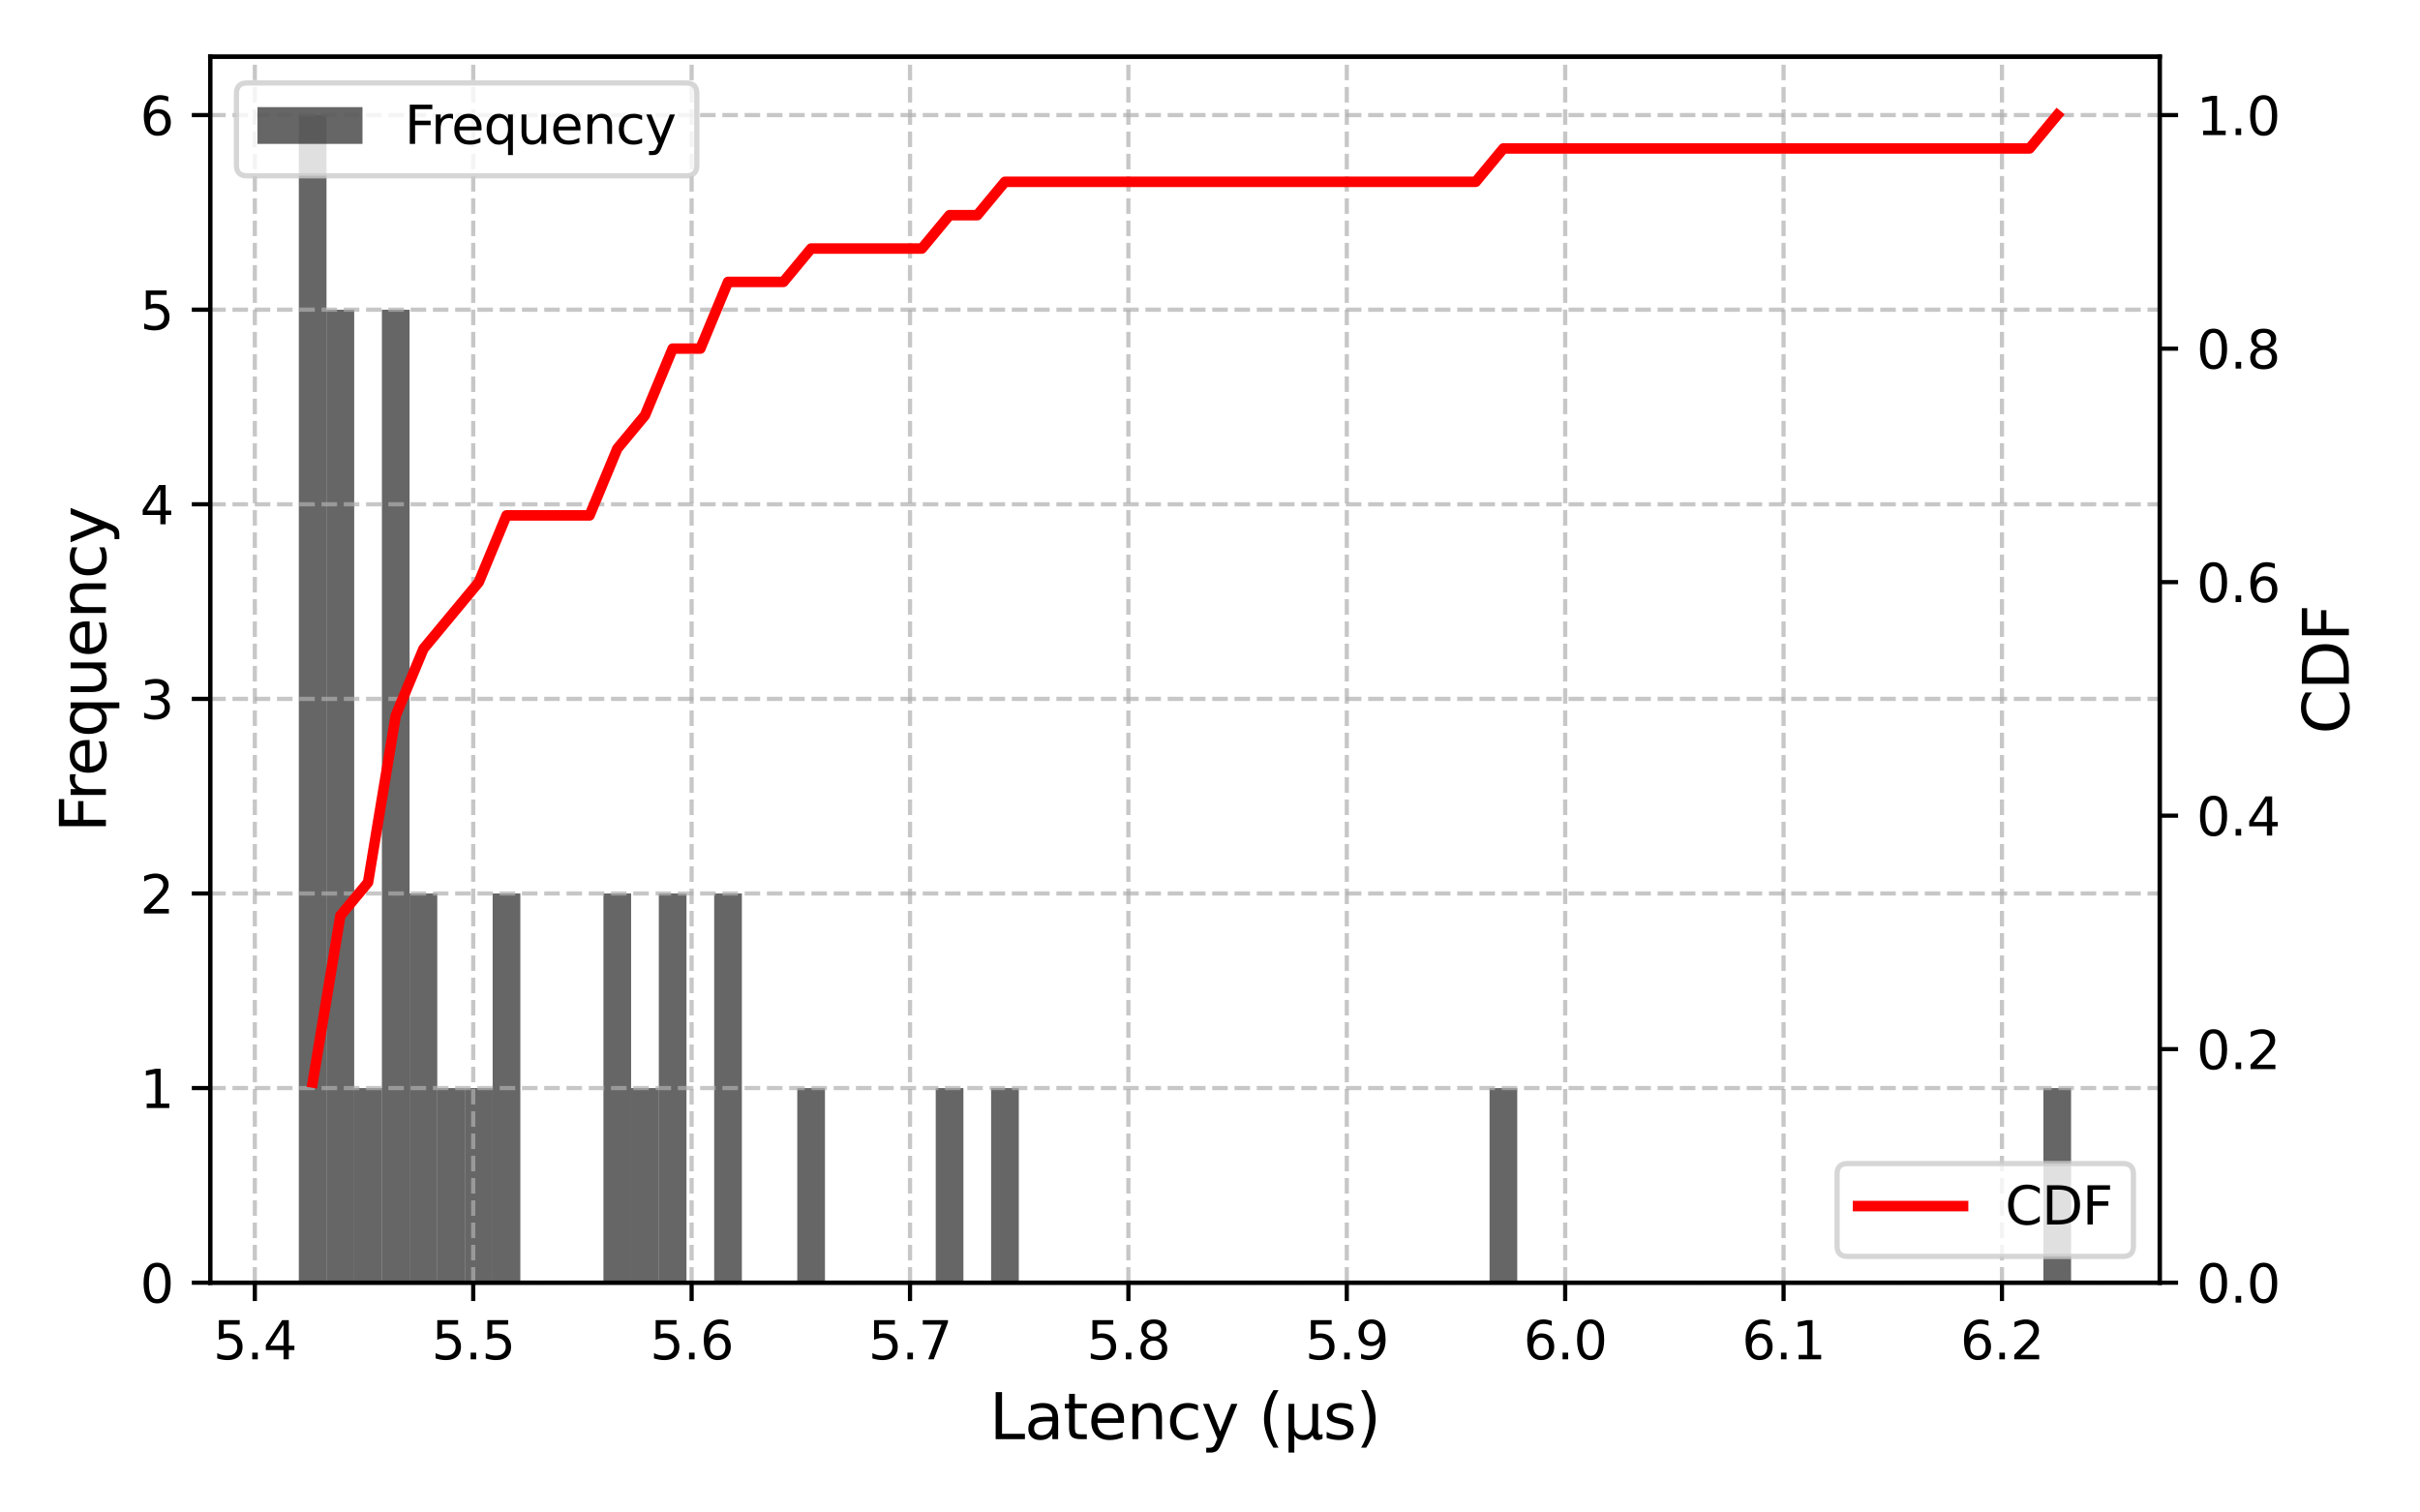 <?xml version="1.0" encoding="utf-8" standalone="no"?>
<!DOCTYPE svg PUBLIC "-//W3C//DTD SVG 1.1//EN"
  "http://www.w3.org/Graphics/SVG/1.1/DTD/svg11.dtd">
<svg xmlns:xlink="http://www.w3.org/1999/xlink" width="460.8pt" height="288pt" viewBox="0 0 460.8 288" xmlns="http://www.w3.org/2000/svg" version="1.1">
 <defs>
  <style type="text/css">*{stroke-linejoin: round; stroke-linecap: butt}</style>
 </defs>
 <g id="figure_1">
  <g id="patch_1">
   <path d="M 0 288 
L 460.8 288 
L 460.8 0 
L 0 0 
z
" style="fill: #ffffff"/>
  </g>
  <g id="axes_1">
   <g id="patch_2">
    <path d="M 40.025 244.24 
L 411.235 244.24 
L 411.235 10.8 
L 40.025 10.8 
z
" style="fill: #ffffff"/>
   </g>
   <g id="patch_3">
    <path d="M 56.898 244.24 
L 62.171 244.24 
L 62.171 21.916 
L 56.898 21.916 
z
" clip-path="url(#pfd31bd44fd)" style="opacity: 0.6"/>
   </g>
   <g id="patch_4">
    <path d="M 62.171 244.24 
L 67.444 244.24 
L 67.444 58.97 
L 62.171 58.97 
z
" clip-path="url(#pfd31bd44fd)" style="opacity: 0.6"/>
   </g>
   <g id="patch_5">
    <path d="M 67.444 244.24 
L 72.717 244.24 
L 72.717 207.186 
L 67.444 207.186 
z
" clip-path="url(#pfd31bd44fd)" style="opacity: 0.6"/>
   </g>
   <g id="patch_6">
    <path d="M 72.717 244.24 
L 77.99 244.24 
L 77.99 58.97 
L 72.717 58.97 
z
" clip-path="url(#pfd31bd44fd)" style="opacity: 0.6"/>
   </g>
   <g id="patch_7">
    <path d="M 77.99 244.24 
L 83.263 244.24 
L 83.263 170.132 
L 77.99 170.132 
z
" clip-path="url(#pfd31bd44fd)" style="opacity: 0.6"/>
   </g>
   <g id="patch_8">
    <path d="M 83.263 244.24 
L 88.535 244.24 
L 88.535 207.186 
L 83.263 207.186 
z
" clip-path="url(#pfd31bd44fd)" style="opacity: 0.6"/>
   </g>
   <g id="patch_9">
    <path d="M 88.535 244.24 
L 93.808 244.24 
L 93.808 207.186 
L 88.535 207.186 
z
" clip-path="url(#pfd31bd44fd)" style="opacity: 0.6"/>
   </g>
   <g id="patch_10">
    <path d="M 93.808 244.24 
L 99.081 244.24 
L 99.081 170.132 
L 93.808 170.132 
z
" clip-path="url(#pfd31bd44fd)" style="opacity: 0.6"/>
   </g>
   <g id="patch_11">
    <path d="M 99.081 244.24 
L 104.354 244.24 
L 104.354 244.24 
L 99.081 244.24 
z
" clip-path="url(#pfd31bd44fd)" style="opacity: 0.6"/>
   </g>
   <g id="patch_12">
    <path d="M 104.354 244.24 
L 109.627 244.24 
L 109.627 244.24 
L 104.354 244.24 
z
" clip-path="url(#pfd31bd44fd)" style="opacity: 0.6"/>
   </g>
   <g id="patch_13">
    <path d="M 109.627 244.24 
L 114.9 244.24 
L 114.9 244.24 
L 109.627 244.24 
z
" clip-path="url(#pfd31bd44fd)" style="opacity: 0.6"/>
   </g>
   <g id="patch_14">
    <path d="M 114.9 244.24 
L 120.173 244.24 
L 120.173 170.132 
L 114.9 170.132 
z
" clip-path="url(#pfd31bd44fd)" style="opacity: 0.6"/>
   </g>
   <g id="patch_15">
    <path d="M 120.173 244.24 
L 125.445 244.24 
L 125.445 207.186 
L 120.173 207.186 
z
" clip-path="url(#pfd31bd44fd)" style="opacity: 0.6"/>
   </g>
   <g id="patch_16">
    <path d="M 125.445 244.24 
L 130.718 244.24 
L 130.718 170.132 
L 125.445 170.132 
z
" clip-path="url(#pfd31bd44fd)" style="opacity: 0.6"/>
   </g>
   <g id="patch_17">
    <path d="M 130.718 244.24 
L 135.991 244.24 
L 135.991 244.24 
L 130.718 244.24 
z
" clip-path="url(#pfd31bd44fd)" style="opacity: 0.6"/>
   </g>
   <g id="patch_18">
    <path d="M 135.991 244.24 
L 141.264 244.24 
L 141.264 170.132 
L 135.991 170.132 
z
" clip-path="url(#pfd31bd44fd)" style="opacity: 0.6"/>
   </g>
   <g id="patch_19">
    <path d="M 141.264 244.24 
L 146.537 244.24 
L 146.537 244.24 
L 141.264 244.24 
z
" clip-path="url(#pfd31bd44fd)" style="opacity: 0.6"/>
   </g>
   <g id="patch_20">
    <path d="M 146.537 244.24 
L 151.81 244.24 
L 151.81 244.24 
L 146.537 244.24 
z
" clip-path="url(#pfd31bd44fd)" style="opacity: 0.6"/>
   </g>
   <g id="patch_21">
    <path d="M 151.81 244.24 
L 157.083 244.24 
L 157.083 207.186 
L 151.81 207.186 
z
" clip-path="url(#pfd31bd44fd)" style="opacity: 0.6"/>
   </g>
   <g id="patch_22">
    <path d="M 157.083 244.24 
L 162.356 244.24 
L 162.356 244.24 
L 157.083 244.24 
z
" clip-path="url(#pfd31bd44fd)" style="opacity: 0.6"/>
   </g>
   <g id="patch_23">
    <path d="M 162.356 244.24 
L 167.628 244.24 
L 167.628 244.24 
L 162.356 244.24 
z
" clip-path="url(#pfd31bd44fd)" style="opacity: 0.6"/>
   </g>
   <g id="patch_24">
    <path d="M 167.628 244.24 
L 172.901 244.24 
L 172.901 244.24 
L 167.628 244.24 
z
" clip-path="url(#pfd31bd44fd)" style="opacity: 0.6"/>
   </g>
   <g id="patch_25">
    <path d="M 172.901 244.24 
L 178.174 244.24 
L 178.174 244.24 
L 172.901 244.24 
z
" clip-path="url(#pfd31bd44fd)" style="opacity: 0.6"/>
   </g>
   <g id="patch_26">
    <path d="M 178.174 244.24 
L 183.447 244.24 
L 183.447 207.186 
L 178.174 207.186 
z
" clip-path="url(#pfd31bd44fd)" style="opacity: 0.6"/>
   </g>
   <g id="patch_27">
    <path d="M 183.447 244.24 
L 188.72 244.24 
L 188.72 244.24 
L 183.447 244.24 
z
" clip-path="url(#pfd31bd44fd)" style="opacity: 0.6"/>
   </g>
   <g id="patch_28">
    <path d="M 188.72 244.24 
L 193.993 244.24 
L 193.993 207.186 
L 188.72 207.186 
z
" clip-path="url(#pfd31bd44fd)" style="opacity: 0.6"/>
   </g>
   <g id="patch_29">
    <path d="M 193.993 244.24 
L 199.266 244.24 
L 199.266 244.24 
L 193.993 244.24 
z
" clip-path="url(#pfd31bd44fd)" style="opacity: 0.6"/>
   </g>
   <g id="patch_30">
    <path d="M 199.266 244.24 
L 204.539 244.24 
L 204.539 244.24 
L 199.266 244.24 
z
" clip-path="url(#pfd31bd44fd)" style="opacity: 0.6"/>
   </g>
   <g id="patch_31">
    <path d="M 204.539 244.24 
L 209.811 244.24 
L 209.811 244.24 
L 204.539 244.24 
z
" clip-path="url(#pfd31bd44fd)" style="opacity: 0.6"/>
   </g>
   <g id="patch_32">
    <path d="M 209.811 244.24 
L 215.084 244.24 
L 215.084 244.24 
L 209.811 244.24 
z
" clip-path="url(#pfd31bd44fd)" style="opacity: 0.6"/>
   </g>
   <g id="patch_33">
    <path d="M 215.084 244.24 
L 220.357 244.24 
L 220.357 244.24 
L 215.084 244.24 
z
" clip-path="url(#pfd31bd44fd)" style="opacity: 0.6"/>
   </g>
   <g id="patch_34">
    <path d="M 220.357 244.24 
L 225.63 244.24 
L 225.63 244.24 
L 220.357 244.24 
z
" clip-path="url(#pfd31bd44fd)" style="opacity: 0.6"/>
   </g>
   <g id="patch_35">
    <path d="M 225.63 244.24 
L 230.903 244.24 
L 230.903 244.24 
L 225.63 244.24 
z
" clip-path="url(#pfd31bd44fd)" style="opacity: 0.6"/>
   </g>
   <g id="patch_36">
    <path d="M 230.903 244.24 
L 236.176 244.24 
L 236.176 244.24 
L 230.903 244.24 
z
" clip-path="url(#pfd31bd44fd)" style="opacity: 0.6"/>
   </g>
   <g id="patch_37">
    <path d="M 236.176 244.24 
L 241.449 244.24 
L 241.449 244.24 
L 236.176 244.24 
z
" clip-path="url(#pfd31bd44fd)" style="opacity: 0.6"/>
   </g>
   <g id="patch_38">
    <path d="M 241.449 244.24 
L 246.721 244.24 
L 246.721 244.24 
L 241.449 244.24 
z
" clip-path="url(#pfd31bd44fd)" style="opacity: 0.6"/>
   </g>
   <g id="patch_39">
    <path d="M 246.721 244.24 
L 251.994 244.24 
L 251.994 244.24 
L 246.721 244.24 
z
" clip-path="url(#pfd31bd44fd)" style="opacity: 0.6"/>
   </g>
   <g id="patch_40">
    <path d="M 251.994 244.24 
L 257.267 244.24 
L 257.267 244.24 
L 251.994 244.24 
z
" clip-path="url(#pfd31bd44fd)" style="opacity: 0.6"/>
   </g>
   <g id="patch_41">
    <path d="M 257.267 244.24 
L 262.54 244.24 
L 262.54 244.24 
L 257.267 244.24 
z
" clip-path="url(#pfd31bd44fd)" style="opacity: 0.6"/>
   </g>
   <g id="patch_42">
    <path d="M 262.54 244.24 
L 267.813 244.24 
L 267.813 244.24 
L 262.54 244.24 
z
" clip-path="url(#pfd31bd44fd)" style="opacity: 0.6"/>
   </g>
   <g id="patch_43">
    <path d="M 267.813 244.24 
L 273.086 244.24 
L 273.086 244.24 
L 267.813 244.24 
z
" clip-path="url(#pfd31bd44fd)" style="opacity: 0.6"/>
   </g>
   <g id="patch_44">
    <path d="M 273.086 244.24 
L 278.359 244.24 
L 278.359 244.24 
L 273.086 244.24 
z
" clip-path="url(#pfd31bd44fd)" style="opacity: 0.6"/>
   </g>
   <g id="patch_45">
    <path d="M 278.359 244.24 
L 283.632 244.24 
L 283.632 244.24 
L 278.359 244.24 
z
" clip-path="url(#pfd31bd44fd)" style="opacity: 0.6"/>
   </g>
   <g id="patch_46">
    <path d="M 283.632 244.24 
L 288.904 244.24 
L 288.904 207.186 
L 283.632 207.186 
z
" clip-path="url(#pfd31bd44fd)" style="opacity: 0.6"/>
   </g>
   <g id="patch_47">
    <path d="M 288.904 244.24 
L 294.177 244.24 
L 294.177 244.24 
L 288.904 244.24 
z
" clip-path="url(#pfd31bd44fd)" style="opacity: 0.6"/>
   </g>
   <g id="patch_48">
    <path d="M 294.177 244.24 
L 299.45 244.24 
L 299.45 244.24 
L 294.177 244.24 
z
" clip-path="url(#pfd31bd44fd)" style="opacity: 0.6"/>
   </g>
   <g id="patch_49">
    <path d="M 299.45 244.24 
L 304.723 244.24 
L 304.723 244.24 
L 299.45 244.24 
z
" clip-path="url(#pfd31bd44fd)" style="opacity: 0.6"/>
   </g>
   <g id="patch_50">
    <path d="M 304.723 244.24 
L 309.996 244.24 
L 309.996 244.24 
L 304.723 244.24 
z
" clip-path="url(#pfd31bd44fd)" style="opacity: 0.6"/>
   </g>
   <g id="patch_51">
    <path d="M 309.996 244.24 
L 315.269 244.24 
L 315.269 244.24 
L 309.996 244.24 
z
" clip-path="url(#pfd31bd44fd)" style="opacity: 0.6"/>
   </g>
   <g id="patch_52">
    <path d="M 315.269 244.24 
L 320.542 244.24 
L 320.542 244.24 
L 315.269 244.24 
z
" clip-path="url(#pfd31bd44fd)" style="opacity: 0.6"/>
   </g>
   <g id="patch_53">
    <path d="M 320.542 244.24 
L 325.815 244.24 
L 325.815 244.24 
L 320.542 244.24 
z
" clip-path="url(#pfd31bd44fd)" style="opacity: 0.6"/>
   </g>
   <g id="patch_54">
    <path d="M 325.815 244.24 
L 331.087 244.24 
L 331.087 244.24 
L 325.815 244.24 
z
" clip-path="url(#pfd31bd44fd)" style="opacity: 0.6"/>
   </g>
   <g id="patch_55">
    <path d="M 331.087 244.24 
L 336.36 244.24 
L 336.36 244.24 
L 331.087 244.24 
z
" clip-path="url(#pfd31bd44fd)" style="opacity: 0.6"/>
   </g>
   <g id="patch_56">
    <path d="M 336.36 244.24 
L 341.633 244.24 
L 341.633 244.24 
L 336.36 244.24 
z
" clip-path="url(#pfd31bd44fd)" style="opacity: 0.6"/>
   </g>
   <g id="patch_57">
    <path d="M 341.633 244.24 
L 346.906 244.24 
L 346.906 244.24 
L 341.633 244.24 
z
" clip-path="url(#pfd31bd44fd)" style="opacity: 0.6"/>
   </g>
   <g id="patch_58">
    <path d="M 346.906 244.24 
L 352.179 244.24 
L 352.179 244.24 
L 346.906 244.24 
z
" clip-path="url(#pfd31bd44fd)" style="opacity: 0.6"/>
   </g>
   <g id="patch_59">
    <path d="M 352.179 244.24 
L 357.452 244.24 
L 357.452 244.24 
L 352.179 244.24 
z
" clip-path="url(#pfd31bd44fd)" style="opacity: 0.6"/>
   </g>
   <g id="patch_60">
    <path d="M 357.452 244.24 
L 362.725 244.24 
L 362.725 244.24 
L 357.452 244.24 
z
" clip-path="url(#pfd31bd44fd)" style="opacity: 0.6"/>
   </g>
   <g id="patch_61">
    <path d="M 362.725 244.24 
L 367.997 244.24 
L 367.997 244.24 
L 362.725 244.24 
z
" clip-path="url(#pfd31bd44fd)" style="opacity: 0.6"/>
   </g>
   <g id="patch_62">
    <path d="M 367.997 244.24 
L 373.27 244.24 
L 373.27 244.24 
L 367.997 244.24 
z
" clip-path="url(#pfd31bd44fd)" style="opacity: 0.6"/>
   </g>
   <g id="patch_63">
    <path d="M 373.27 244.24 
L 378.543 244.24 
L 378.543 244.24 
L 373.27 244.24 
z
" clip-path="url(#pfd31bd44fd)" style="opacity: 0.6"/>
   </g>
   <g id="patch_64">
    <path d="M 378.543 244.24 
L 383.816 244.24 
L 383.816 244.24 
L 378.543 244.24 
z
" clip-path="url(#pfd31bd44fd)" style="opacity: 0.6"/>
   </g>
   <g id="patch_65">
    <path d="M 383.816 244.24 
L 389.089 244.24 
L 389.089 244.24 
L 383.816 244.24 
z
" clip-path="url(#pfd31bd44fd)" style="opacity: 0.6"/>
   </g>
   <g id="patch_66">
    <path d="M 389.089 244.24 
L 394.362 244.24 
L 394.362 207.186 
L 389.089 207.186 
z
" clip-path="url(#pfd31bd44fd)" style="opacity: 0.6"/>
   </g>
   <g id="matplotlib.axis_1">
    <g id="xtick_1">
     <g id="line2d_1">
      <path d="M 48.526 244.24 
L 48.526 10.8 
" clip-path="url(#pfd31bd44fd)" style="fill: none; stroke-dasharray: 2.96,1.28; stroke-dashoffset: 0; stroke: #b0b0b0; stroke-opacity: 0.7; stroke-width: 0.8"/>
     </g>
     <g id="line2d_2">
      <defs>
       <path id="m6fb654e30c" d="M 0 0 
L 0 3.5 
" style="stroke: #000000; stroke-width: 0.8"/>
      </defs>
      <g>
       <use xlink:href="#m6fb654e30c" x="48.526" y="244.24" style="stroke: #000000; stroke-width: 0.8"/>
      </g>
     </g>
     <g id="text_1">
      <!-- 5.4 -->
      <g transform="translate(40.574 258.838) scale(0.1 -0.1)">
       <defs>
        <path id="DejaVuSans-35" d="M 691 4666 
L 3169 4666 
L 3169 4134 
L 1269 4134 
L 1269 2991 
Q 1406 3038 1543 3061 
Q 1681 3084 1819 3084 
Q 2600 3084 3056 2656 
Q 3513 2228 3513 1497 
Q 3513 744 3044 326 
Q 2575 -91 1722 -91 
Q 1428 -91 1123 -41 
Q 819 9 494 109 
L 494 744 
Q 775 591 1075 516 
Q 1375 441 1709 441 
Q 2250 441 2565 725 
Q 2881 1009 2881 1497 
Q 2881 1984 2565 2268 
Q 2250 2553 1709 2553 
Q 1456 2553 1204 2497 
Q 953 2441 691 2322 
L 691 4666 
z
" transform="scale(0.016)"/>
        <path id="DejaVuSans-2e" d="M 684 794 
L 1344 794 
L 1344 0 
L 684 0 
L 684 794 
z
" transform="scale(0.016)"/>
        <path id="DejaVuSans-34" d="M 2419 4116 
L 825 1625 
L 2419 1625 
L 2419 4116 
z
M 2253 4666 
L 3047 4666 
L 3047 1625 
L 3713 1625 
L 3713 1100 
L 3047 1100 
L 3047 0 
L 2419 0 
L 2419 1100 
L 313 1100 
L 313 1709 
L 2253 4666 
z
" transform="scale(0.016)"/>
       </defs>
       <use xlink:href="#DejaVuSans-35"/>
       <use xlink:href="#DejaVuSans-2e" transform="translate(63.623 0)"/>
       <use xlink:href="#DejaVuSans-34" transform="translate(95.41 0)"/>
      </g>
     </g>
    </g>
    <g id="xtick_2">
     <g id="line2d_3">
      <path d="M 90.11 244.24 
L 90.11 10.8 
" clip-path="url(#pfd31bd44fd)" style="fill: none; stroke-dasharray: 2.96,1.28; stroke-dashoffset: 0; stroke: #b0b0b0; stroke-opacity: 0.7; stroke-width: 0.8"/>
     </g>
     <g id="line2d_4">
      <g>
       <use xlink:href="#m6fb654e30c" x="90.11" y="244.24" style="stroke: #000000; stroke-width: 0.8"/>
      </g>
     </g>
     <g id="text_2">
      <!-- 5.5 -->
      <g transform="translate(82.159 258.838) scale(0.1 -0.1)">
       <use xlink:href="#DejaVuSans-35"/>
       <use xlink:href="#DejaVuSans-2e" transform="translate(63.623 0)"/>
       <use xlink:href="#DejaVuSans-35" transform="translate(95.41 0)"/>
      </g>
     </g>
    </g>
    <g id="xtick_3">
     <g id="line2d_5">
      <path d="M 131.694 244.24 
L 131.694 10.8 
" clip-path="url(#pfd31bd44fd)" style="fill: none; stroke-dasharray: 2.96,1.28; stroke-dashoffset: 0; stroke: #b0b0b0; stroke-opacity: 0.7; stroke-width: 0.8"/>
     </g>
     <g id="line2d_6">
      <g>
       <use xlink:href="#m6fb654e30c" x="131.694" y="244.24" style="stroke: #000000; stroke-width: 0.8"/>
      </g>
     </g>
     <g id="text_3">
      <!-- 5.6 -->
      <g transform="translate(123.743 258.838) scale(0.1 -0.1)">
       <defs>
        <path id="DejaVuSans-36" d="M 2113 2584 
Q 1688 2584 1439 2293 
Q 1191 2003 1191 1497 
Q 1191 994 1439 701 
Q 1688 409 2113 409 
Q 2538 409 2786 701 
Q 3034 994 3034 1497 
Q 3034 2003 2786 2293 
Q 2538 2584 2113 2584 
z
M 3366 4563 
L 3366 3988 
Q 3128 4100 2886 4159 
Q 2644 4219 2406 4219 
Q 1781 4219 1451 3797 
Q 1122 3375 1075 2522 
Q 1259 2794 1537 2939 
Q 1816 3084 2150 3084 
Q 2853 3084 3261 2657 
Q 3669 2231 3669 1497 
Q 3669 778 3244 343 
Q 2819 -91 2113 -91 
Q 1303 -91 875 529 
Q 447 1150 447 2328 
Q 447 3434 972 4092 
Q 1497 4750 2381 4750 
Q 2619 4750 2861 4703 
Q 3103 4656 3366 4563 
z
" transform="scale(0.016)"/>
       </defs>
       <use xlink:href="#DejaVuSans-35"/>
       <use xlink:href="#DejaVuSans-2e" transform="translate(63.623 0)"/>
       <use xlink:href="#DejaVuSans-36" transform="translate(95.41 0)"/>
      </g>
     </g>
    </g>
    <g id="xtick_4">
     <g id="line2d_7">
      <path d="M 173.279 244.24 
L 173.279 10.8 
" clip-path="url(#pfd31bd44fd)" style="fill: none; stroke-dasharray: 2.96,1.28; stroke-dashoffset: 0; stroke: #b0b0b0; stroke-opacity: 0.7; stroke-width: 0.8"/>
     </g>
     <g id="line2d_8">
      <g>
       <use xlink:href="#m6fb654e30c" x="173.279" y="244.24" style="stroke: #000000; stroke-width: 0.8"/>
      </g>
     </g>
     <g id="text_4">
      <!-- 5.7 -->
      <g transform="translate(165.327 258.838) scale(0.1 -0.1)">
       <defs>
        <path id="DejaVuSans-37" d="M 525 4666 
L 3525 4666 
L 3525 4397 
L 1831 0 
L 1172 0 
L 2766 4134 
L 525 4134 
L 525 4666 
z
" transform="scale(0.016)"/>
       </defs>
       <use xlink:href="#DejaVuSans-35"/>
       <use xlink:href="#DejaVuSans-2e" transform="translate(63.623 0)"/>
       <use xlink:href="#DejaVuSans-37" transform="translate(95.41 0)"/>
      </g>
     </g>
    </g>
    <g id="xtick_5">
     <g id="line2d_9">
      <path d="M 214.863 244.24 
L 214.863 10.8 
" clip-path="url(#pfd31bd44fd)" style="fill: none; stroke-dasharray: 2.96,1.28; stroke-dashoffset: 0; stroke: #b0b0b0; stroke-opacity: 0.7; stroke-width: 0.8"/>
     </g>
     <g id="line2d_10">
      <g>
       <use xlink:href="#m6fb654e30c" x="214.863" y="244.24" style="stroke: #000000; stroke-width: 0.8"/>
      </g>
     </g>
     <g id="text_5">
      <!-- 5.8 -->
      <g transform="translate(206.911 258.838) scale(0.1 -0.1)">
       <defs>
        <path id="DejaVuSans-38" d="M 2034 2216 
Q 1584 2216 1326 1975 
Q 1069 1734 1069 1313 
Q 1069 891 1326 650 
Q 1584 409 2034 409 
Q 2484 409 2743 651 
Q 3003 894 3003 1313 
Q 3003 1734 2745 1975 
Q 2488 2216 2034 2216 
z
M 1403 2484 
Q 997 2584 770 2862 
Q 544 3141 544 3541 
Q 544 4100 942 4425 
Q 1341 4750 2034 4750 
Q 2731 4750 3128 4425 
Q 3525 4100 3525 3541 
Q 3525 3141 3298 2862 
Q 3072 2584 2669 2484 
Q 3125 2378 3379 2068 
Q 3634 1759 3634 1313 
Q 3634 634 3220 271 
Q 2806 -91 2034 -91 
Q 1263 -91 848 271 
Q 434 634 434 1313 
Q 434 1759 690 2068 
Q 947 2378 1403 2484 
z
M 1172 3481 
Q 1172 3119 1398 2916 
Q 1625 2713 2034 2713 
Q 2441 2713 2670 2916 
Q 2900 3119 2900 3481 
Q 2900 3844 2670 4047 
Q 2441 4250 2034 4250 
Q 1625 4250 1398 4047 
Q 1172 3844 1172 3481 
z
" transform="scale(0.016)"/>
       </defs>
       <use xlink:href="#DejaVuSans-35"/>
       <use xlink:href="#DejaVuSans-2e" transform="translate(63.623 0)"/>
       <use xlink:href="#DejaVuSans-38" transform="translate(95.41 0)"/>
      </g>
     </g>
    </g>
    <g id="xtick_6">
     <g id="line2d_11">
      <path d="M 256.447 244.24 
L 256.447 10.8 
" clip-path="url(#pfd31bd44fd)" style="fill: none; stroke-dasharray: 2.96,1.28; stroke-dashoffset: 0; stroke: #b0b0b0; stroke-opacity: 0.7; stroke-width: 0.8"/>
     </g>
     <g id="line2d_12">
      <g>
       <use xlink:href="#m6fb654e30c" x="256.447" y="244.24" style="stroke: #000000; stroke-width: 0.8"/>
      </g>
     </g>
     <g id="text_6">
      <!-- 5.9 -->
      <g transform="translate(248.496 258.838) scale(0.1 -0.1)">
       <defs>
        <path id="DejaVuSans-39" d="M 703 97 
L 703 672 
Q 941 559 1184 500 
Q 1428 441 1663 441 
Q 2288 441 2617 861 
Q 2947 1281 2994 2138 
Q 2813 1869 2534 1725 
Q 2256 1581 1919 1581 
Q 1219 1581 811 2004 
Q 403 2428 403 3163 
Q 403 3881 828 4315 
Q 1253 4750 1959 4750 
Q 2769 4750 3195 4129 
Q 3622 3509 3622 2328 
Q 3622 1225 3098 567 
Q 2575 -91 1691 -91 
Q 1453 -91 1209 -44 
Q 966 3 703 97 
z
M 1959 2075 
Q 2384 2075 2632 2365 
Q 2881 2656 2881 3163 
Q 2881 3666 2632 3958 
Q 2384 4250 1959 4250 
Q 1534 4250 1286 3958 
Q 1038 3666 1038 3163 
Q 1038 2656 1286 2365 
Q 1534 2075 1959 2075 
z
" transform="scale(0.016)"/>
       </defs>
       <use xlink:href="#DejaVuSans-35"/>
       <use xlink:href="#DejaVuSans-2e" transform="translate(63.623 0)"/>
       <use xlink:href="#DejaVuSans-39" transform="translate(95.41 0)"/>
      </g>
     </g>
    </g>
    <g id="xtick_7">
     <g id="line2d_13">
      <path d="M 298.032 244.24 
L 298.032 10.8 
" clip-path="url(#pfd31bd44fd)" style="fill: none; stroke-dasharray: 2.96,1.28; stroke-dashoffset: 0; stroke: #b0b0b0; stroke-opacity: 0.7; stroke-width: 0.8"/>
     </g>
     <g id="line2d_14">
      <g>
       <use xlink:href="#m6fb654e30c" x="298.032" y="244.24" style="stroke: #000000; stroke-width: 0.8"/>
      </g>
     </g>
     <g id="text_7">
      <!-- 6.0 -->
      <g transform="translate(290.08 258.838) scale(0.1 -0.1)">
       <defs>
        <path id="DejaVuSans-30" d="M 2034 4250 
Q 1547 4250 1301 3770 
Q 1056 3291 1056 2328 
Q 1056 1369 1301 889 
Q 1547 409 2034 409 
Q 2525 409 2770 889 
Q 3016 1369 3016 2328 
Q 3016 3291 2770 3770 
Q 2525 4250 2034 4250 
z
M 2034 4750 
Q 2819 4750 3233 4129 
Q 3647 3509 3647 2328 
Q 3647 1150 3233 529 
Q 2819 -91 2034 -91 
Q 1250 -91 836 529 
Q 422 1150 422 2328 
Q 422 3509 836 4129 
Q 1250 4750 2034 4750 
z
" transform="scale(0.016)"/>
       </defs>
       <use xlink:href="#DejaVuSans-36"/>
       <use xlink:href="#DejaVuSans-2e" transform="translate(63.623 0)"/>
       <use xlink:href="#DejaVuSans-30" transform="translate(95.41 0)"/>
      </g>
     </g>
    </g>
    <g id="xtick_8">
     <g id="line2d_15">
      <path d="M 339.616 244.24 
L 339.616 10.8 
" clip-path="url(#pfd31bd44fd)" style="fill: none; stroke-dasharray: 2.96,1.28; stroke-dashoffset: 0; stroke: #b0b0b0; stroke-opacity: 0.7; stroke-width: 0.8"/>
     </g>
     <g id="line2d_16">
      <g>
       <use xlink:href="#m6fb654e30c" x="339.616" y="244.24" style="stroke: #000000; stroke-width: 0.8"/>
      </g>
     </g>
     <g id="text_8">
      <!-- 6.1 -->
      <g transform="translate(331.664 258.838) scale(0.1 -0.1)">
       <defs>
        <path id="DejaVuSans-31" d="M 794 531 
L 1825 531 
L 1825 4091 
L 703 3866 
L 703 4441 
L 1819 4666 
L 2450 4666 
L 2450 531 
L 3481 531 
L 3481 0 
L 794 0 
L 794 531 
z
" transform="scale(0.016)"/>
       </defs>
       <use xlink:href="#DejaVuSans-36"/>
       <use xlink:href="#DejaVuSans-2e" transform="translate(63.623 0)"/>
       <use xlink:href="#DejaVuSans-31" transform="translate(95.41 0)"/>
      </g>
     </g>
    </g>
    <g id="xtick_9">
     <g id="line2d_17">
      <path d="M 381.2 244.24 
L 381.2 10.8 
" clip-path="url(#pfd31bd44fd)" style="fill: none; stroke-dasharray: 2.96,1.28; stroke-dashoffset: 0; stroke: #b0b0b0; stroke-opacity: 0.7; stroke-width: 0.8"/>
     </g>
     <g id="line2d_18">
      <g>
       <use xlink:href="#m6fb654e30c" x="381.2" y="244.24" style="stroke: #000000; stroke-width: 0.8"/>
      </g>
     </g>
     <g id="text_9">
      <!-- 6.2 -->
      <g transform="translate(373.249 258.838) scale(0.1 -0.1)">
       <defs>
        <path id="DejaVuSans-32" d="M 1228 531 
L 3431 531 
L 3431 0 
L 469 0 
L 469 531 
Q 828 903 1448 1529 
Q 2069 2156 2228 2338 
Q 2531 2678 2651 2914 
Q 2772 3150 2772 3378 
Q 2772 3750 2511 3984 
Q 2250 4219 1831 4219 
Q 1534 4219 1204 4116 
Q 875 4013 500 3803 
L 500 4441 
Q 881 4594 1212 4672 
Q 1544 4750 1819 4750 
Q 2544 4750 2975 4387 
Q 3406 4025 3406 3419 
Q 3406 3131 3298 2873 
Q 3191 2616 2906 2266 
Q 2828 2175 2409 1742 
Q 1991 1309 1228 531 
z
" transform="scale(0.016)"/>
       </defs>
       <use xlink:href="#DejaVuSans-36"/>
       <use xlink:href="#DejaVuSans-2e" transform="translate(63.623 0)"/>
       <use xlink:href="#DejaVuSans-32" transform="translate(95.41 0)"/>
      </g>
     </g>
    </g>
    <g id="text_10">
     <!-- Latency (μs) -->
     <g transform="translate(188.381 274.036) scale(0.12 -0.12)">
      <defs>
       <path id="DejaVuSans-4c" d="M 628 4666 
L 1259 4666 
L 1259 531 
L 3531 531 
L 3531 0 
L 628 0 
L 628 4666 
z
" transform="scale(0.016)"/>
       <path id="DejaVuSans-61" d="M 2194 1759 
Q 1497 1759 1228 1600 
Q 959 1441 959 1056 
Q 959 750 1161 570 
Q 1363 391 1709 391 
Q 2188 391 2477 730 
Q 2766 1069 2766 1631 
L 2766 1759 
L 2194 1759 
z
M 3341 1997 
L 3341 0 
L 2766 0 
L 2766 531 
Q 2569 213 2275 61 
Q 1981 -91 1556 -91 
Q 1019 -91 701 211 
Q 384 513 384 1019 
Q 384 1609 779 1909 
Q 1175 2209 1959 2209 
L 2766 2209 
L 2766 2266 
Q 2766 2663 2505 2880 
Q 2244 3097 1772 3097 
Q 1472 3097 1187 3025 
Q 903 2953 641 2809 
L 641 3341 
Q 956 3463 1253 3523 
Q 1550 3584 1831 3584 
Q 2591 3584 2966 3190 
Q 3341 2797 3341 1997 
z
" transform="scale(0.016)"/>
       <path id="DejaVuSans-74" d="M 1172 4494 
L 1172 3500 
L 2356 3500 
L 2356 3053 
L 1172 3053 
L 1172 1153 
Q 1172 725 1289 603 
Q 1406 481 1766 481 
L 2356 481 
L 2356 0 
L 1766 0 
Q 1100 0 847 248 
Q 594 497 594 1153 
L 594 3053 
L 172 3053 
L 172 3500 
L 594 3500 
L 594 4494 
L 1172 4494 
z
" transform="scale(0.016)"/>
       <path id="DejaVuSans-65" d="M 3597 1894 
L 3597 1613 
L 953 1613 
Q 991 1019 1311 708 
Q 1631 397 2203 397 
Q 2534 397 2845 478 
Q 3156 559 3463 722 
L 3463 178 
Q 3153 47 2828 -22 
Q 2503 -91 2169 -91 
Q 1331 -91 842 396 
Q 353 884 353 1716 
Q 353 2575 817 3079 
Q 1281 3584 2069 3584 
Q 2775 3584 3186 3129 
Q 3597 2675 3597 1894 
z
M 3022 2063 
Q 3016 2534 2758 2815 
Q 2500 3097 2075 3097 
Q 1594 3097 1305 2825 
Q 1016 2553 972 2059 
L 3022 2063 
z
" transform="scale(0.016)"/>
       <path id="DejaVuSans-6e" d="M 3513 2113 
L 3513 0 
L 2938 0 
L 2938 2094 
Q 2938 2591 2744 2837 
Q 2550 3084 2163 3084 
Q 1697 3084 1428 2787 
Q 1159 2491 1159 1978 
L 1159 0 
L 581 0 
L 581 3500 
L 1159 3500 
L 1159 2956 
Q 1366 3272 1645 3428 
Q 1925 3584 2291 3584 
Q 2894 3584 3203 3211 
Q 3513 2838 3513 2113 
z
" transform="scale(0.016)"/>
       <path id="DejaVuSans-63" d="M 3122 3366 
L 3122 2828 
Q 2878 2963 2633 3030 
Q 2388 3097 2138 3097 
Q 1578 3097 1268 2742 
Q 959 2388 959 1747 
Q 959 1106 1268 751 
Q 1578 397 2138 397 
Q 2388 397 2633 464 
Q 2878 531 3122 666 
L 3122 134 
Q 2881 22 2623 -34 
Q 2366 -91 2075 -91 
Q 1284 -91 818 406 
Q 353 903 353 1747 
Q 353 2603 823 3093 
Q 1294 3584 2113 3584 
Q 2378 3584 2631 3529 
Q 2884 3475 3122 3366 
z
" transform="scale(0.016)"/>
       <path id="DejaVuSans-79" d="M 2059 -325 
Q 1816 -950 1584 -1140 
Q 1353 -1331 966 -1331 
L 506 -1331 
L 506 -850 
L 844 -850 
Q 1081 -850 1212 -737 
Q 1344 -625 1503 -206 
L 1606 56 
L 191 3500 
L 800 3500 
L 1894 763 
L 2988 3500 
L 3597 3500 
L 2059 -325 
z
" transform="scale(0.016)"/>
       <path id="DejaVuSans-20" transform="scale(0.016)"/>
       <path id="DejaVuSans-28" d="M 1984 4856 
Q 1566 4138 1362 3434 
Q 1159 2731 1159 2009 
Q 1159 1288 1364 580 
Q 1569 -128 1984 -844 
L 1484 -844 
Q 1016 -109 783 600 
Q 550 1309 550 2009 
Q 550 2706 781 3412 
Q 1013 4119 1484 4856 
L 1984 4856 
z
" transform="scale(0.016)"/>
       <path id="DejaVuSans-3bc" d="M 544 -1331 
L 544 3500 
L 1119 3500 
L 1119 1325 
Q 1119 872 1334 640 
Q 1550 409 1972 409 
Q 2434 409 2667 671 
Q 2900 934 2900 1459 
L 2900 3500 
L 3475 3500 
L 3475 806 
Q 3475 619 3529 530 
Q 3584 441 3700 441 
Q 3728 441 3778 458 
Q 3828 475 3916 513 
L 3916 50 
Q 3788 -22 3673 -56 
Q 3559 -91 3450 -91 
Q 3234 -91 3106 31 
Q 2978 153 2931 403 
Q 2775 156 2548 32 
Q 2322 -91 2016 -91 
Q 1697 -91 1473 31 
Q 1250 153 1119 397 
L 1119 -1331 
L 544 -1331 
z
" transform="scale(0.016)"/>
       <path id="DejaVuSans-73" d="M 2834 3397 
L 2834 2853 
Q 2591 2978 2328 3040 
Q 2066 3103 1784 3103 
Q 1356 3103 1142 2972 
Q 928 2841 928 2578 
Q 928 2378 1081 2264 
Q 1234 2150 1697 2047 
L 1894 2003 
Q 2506 1872 2764 1633 
Q 3022 1394 3022 966 
Q 3022 478 2636 193 
Q 2250 -91 1575 -91 
Q 1294 -91 989 -36 
Q 684 19 347 128 
L 347 722 
Q 666 556 975 473 
Q 1284 391 1588 391 
Q 1994 391 2212 530 
Q 2431 669 2431 922 
Q 2431 1156 2273 1281 
Q 2116 1406 1581 1522 
L 1381 1569 
Q 847 1681 609 1914 
Q 372 2147 372 2553 
Q 372 3047 722 3315 
Q 1072 3584 1716 3584 
Q 2034 3584 2315 3537 
Q 2597 3491 2834 3397 
z
" transform="scale(0.016)"/>
       <path id="DejaVuSans-29" d="M 513 4856 
L 1013 4856 
Q 1481 4119 1714 3412 
Q 1947 2706 1947 2009 
Q 1947 1309 1714 600 
Q 1481 -109 1013 -844 
L 513 -844 
Q 928 -128 1133 580 
Q 1338 1288 1338 2009 
Q 1338 2731 1133 3434 
Q 928 4138 513 4856 
z
" transform="scale(0.016)"/>
      </defs>
      <use xlink:href="#DejaVuSans-4c"/>
      <use xlink:href="#DejaVuSans-61" transform="translate(55.713 0)"/>
      <use xlink:href="#DejaVuSans-74" transform="translate(116.992 0)"/>
      <use xlink:href="#DejaVuSans-65" transform="translate(156.201 0)"/>
      <use xlink:href="#DejaVuSans-6e" transform="translate(217.725 0)"/>
      <use xlink:href="#DejaVuSans-63" transform="translate(281.104 0)"/>
      <use xlink:href="#DejaVuSans-79" transform="translate(336.084 0)"/>
      <use xlink:href="#DejaVuSans-20" transform="translate(395.264 0)"/>
      <use xlink:href="#DejaVuSans-28" transform="translate(427.051 0)"/>
      <use xlink:href="#DejaVuSans-3bc" transform="translate(466.064 0)"/>
      <use xlink:href="#DejaVuSans-73" transform="translate(529.688 0)"/>
      <use xlink:href="#DejaVuSans-29" transform="translate(581.787 0)"/>
     </g>
    </g>
   </g>
   <g id="matplotlib.axis_2">
    <g id="ytick_1">
     <g id="line2d_19">
      <path d="M 40.025 244.24 
L 411.235 244.24 
" clip-path="url(#pfd31bd44fd)" style="fill: none; stroke-dasharray: 2.96,1.28; stroke-dashoffset: 0; stroke: #b0b0b0; stroke-opacity: 0.7; stroke-width: 0.8"/>
     </g>
     <g id="line2d_20">
      <defs>
       <path id="ma3a08a3cee" d="M 0 0 
L -3.5 0 
" style="stroke: #000000; stroke-width: 0.8"/>
      </defs>
      <g>
       <use xlink:href="#ma3a08a3cee" x="40.025" y="244.24" style="stroke: #000000; stroke-width: 0.8"/>
      </g>
     </g>
     <g id="text_11">
      <!-- 0 -->
      <g transform="translate(26.663 248.039) scale(0.1 -0.1)">
       <use xlink:href="#DejaVuSans-30"/>
      </g>
     </g>
    </g>
    <g id="ytick_2">
     <g id="line2d_21">
      <path d="M 40.025 207.186 
L 411.235 207.186 
" clip-path="url(#pfd31bd44fd)" style="fill: none; stroke-dasharray: 2.96,1.28; stroke-dashoffset: 0; stroke: #b0b0b0; stroke-opacity: 0.7; stroke-width: 0.8"/>
     </g>
     <g id="line2d_22">
      <g>
       <use xlink:href="#ma3a08a3cee" x="40.025" y="207.186" style="stroke: #000000; stroke-width: 0.8"/>
      </g>
     </g>
     <g id="text_12">
      <!-- 1 -->
      <g transform="translate(26.663 210.985) scale(0.1 -0.1)">
       <use xlink:href="#DejaVuSans-31"/>
      </g>
     </g>
    </g>
    <g id="ytick_3">
     <g id="line2d_23">
      <path d="M 40.025 170.132 
L 411.235 170.132 
" clip-path="url(#pfd31bd44fd)" style="fill: none; stroke-dasharray: 2.96,1.28; stroke-dashoffset: 0; stroke: #b0b0b0; stroke-opacity: 0.7; stroke-width: 0.8"/>
     </g>
     <g id="line2d_24">
      <g>
       <use xlink:href="#ma3a08a3cee" x="40.025" y="170.132" style="stroke: #000000; stroke-width: 0.8"/>
      </g>
     </g>
     <g id="text_13">
      <!-- 2 -->
      <g transform="translate(26.663 173.931) scale(0.1 -0.1)">
       <use xlink:href="#DejaVuSans-32"/>
      </g>
     </g>
    </g>
    <g id="ytick_4">
     <g id="line2d_25">
      <path d="M 40.025 133.078 
L 411.235 133.078 
" clip-path="url(#pfd31bd44fd)" style="fill: none; stroke-dasharray: 2.96,1.28; stroke-dashoffset: 0; stroke: #b0b0b0; stroke-opacity: 0.7; stroke-width: 0.8"/>
     </g>
     <g id="line2d_26">
      <g>
       <use xlink:href="#ma3a08a3cee" x="40.025" y="133.078" style="stroke: #000000; stroke-width: 0.8"/>
      </g>
     </g>
     <g id="text_14">
      <!-- 3 -->
      <g transform="translate(26.663 136.877) scale(0.1 -0.1)">
       <defs>
        <path id="DejaVuSans-33" d="M 2597 2516 
Q 3050 2419 3304 2112 
Q 3559 1806 3559 1356 
Q 3559 666 3084 287 
Q 2609 -91 1734 -91 
Q 1441 -91 1130 -33 
Q 819 25 488 141 
L 488 750 
Q 750 597 1062 519 
Q 1375 441 1716 441 
Q 2309 441 2620 675 
Q 2931 909 2931 1356 
Q 2931 1769 2642 2001 
Q 2353 2234 1838 2234 
L 1294 2234 
L 1294 2753 
L 1863 2753 
Q 2328 2753 2575 2939 
Q 2822 3125 2822 3475 
Q 2822 3834 2567 4026 
Q 2313 4219 1838 4219 
Q 1578 4219 1281 4162 
Q 984 4106 628 3988 
L 628 4550 
Q 988 4650 1302 4700 
Q 1616 4750 1894 4750 
Q 2613 4750 3031 4423 
Q 3450 4097 3450 3541 
Q 3450 3153 3228 2886 
Q 3006 2619 2597 2516 
z
" transform="scale(0.016)"/>
       </defs>
       <use xlink:href="#DejaVuSans-33"/>
      </g>
     </g>
    </g>
    <g id="ytick_5">
     <g id="line2d_27">
      <path d="M 40.025 96.024 
L 411.235 96.024 
" clip-path="url(#pfd31bd44fd)" style="fill: none; stroke-dasharray: 2.96,1.28; stroke-dashoffset: 0; stroke: #b0b0b0; stroke-opacity: 0.7; stroke-width: 0.8"/>
     </g>
     <g id="line2d_28">
      <g>
       <use xlink:href="#ma3a08a3cee" x="40.025" y="96.024" style="stroke: #000000; stroke-width: 0.8"/>
      </g>
     </g>
     <g id="text_15">
      <!-- 4 -->
      <g transform="translate(26.663 99.823) scale(0.1 -0.1)">
       <use xlink:href="#DejaVuSans-34"/>
      </g>
     </g>
    </g>
    <g id="ytick_6">
     <g id="line2d_29">
      <path d="M 40.025 58.97 
L 411.235 58.97 
" clip-path="url(#pfd31bd44fd)" style="fill: none; stroke-dasharray: 2.96,1.28; stroke-dashoffset: 0; stroke: #b0b0b0; stroke-opacity: 0.7; stroke-width: 0.8"/>
     </g>
     <g id="line2d_30">
      <g>
       <use xlink:href="#ma3a08a3cee" x="40.025" y="58.97" style="stroke: #000000; stroke-width: 0.8"/>
      </g>
     </g>
     <g id="text_16">
      <!-- 5 -->
      <g transform="translate(26.663 62.769) scale(0.1 -0.1)">
       <use xlink:href="#DejaVuSans-35"/>
      </g>
     </g>
    </g>
    <g id="ytick_7">
     <g id="line2d_31">
      <path d="M 40.025 21.916 
L 411.235 21.916 
" clip-path="url(#pfd31bd44fd)" style="fill: none; stroke-dasharray: 2.96,1.28; stroke-dashoffset: 0; stroke: #b0b0b0; stroke-opacity: 0.7; stroke-width: 0.8"/>
     </g>
     <g id="line2d_32">
      <g>
       <use xlink:href="#ma3a08a3cee" x="40.025" y="21.916" style="stroke: #000000; stroke-width: 0.8"/>
      </g>
     </g>
     <g id="text_17">
      <!-- 6 -->
      <g transform="translate(26.663 25.715) scale(0.1 -0.1)">
       <use xlink:href="#DejaVuSans-36"/>
      </g>
     </g>
    </g>
    <g id="text_18">
     <!-- Frequency -->
     <g transform="translate(20.167 158.516) rotate(-90) scale(0.12 -0.12)">
      <defs>
       <path id="DejaVuSans-46" d="M 628 4666 
L 3309 4666 
L 3309 4134 
L 1259 4134 
L 1259 2759 
L 3109 2759 
L 3109 2228 
L 1259 2228 
L 1259 0 
L 628 0 
L 628 4666 
z
" transform="scale(0.016)"/>
       <path id="DejaVuSans-72" d="M 2631 2963 
Q 2534 3019 2420 3045 
Q 2306 3072 2169 3072 
Q 1681 3072 1420 2755 
Q 1159 2438 1159 1844 
L 1159 0 
L 581 0 
L 581 3500 
L 1159 3500 
L 1159 2956 
Q 1341 3275 1631 3429 
Q 1922 3584 2338 3584 
Q 2397 3584 2469 3576 
Q 2541 3569 2628 3553 
L 2631 2963 
z
" transform="scale(0.016)"/>
       <path id="DejaVuSans-71" d="M 947 1747 
Q 947 1113 1208 752 
Q 1469 391 1925 391 
Q 2381 391 2643 752 
Q 2906 1113 2906 1747 
Q 2906 2381 2643 2742 
Q 2381 3103 1925 3103 
Q 1469 3103 1208 2742 
Q 947 2381 947 1747 
z
M 2906 525 
Q 2725 213 2448 61 
Q 2172 -91 1784 -91 
Q 1150 -91 751 415 
Q 353 922 353 1747 
Q 353 2572 751 3078 
Q 1150 3584 1784 3584 
Q 2172 3584 2448 3432 
Q 2725 3281 2906 2969 
L 2906 3500 
L 3481 3500 
L 3481 -1331 
L 2906 -1331 
L 2906 525 
z
" transform="scale(0.016)"/>
       <path id="DejaVuSans-75" d="M 544 1381 
L 544 3500 
L 1119 3500 
L 1119 1403 
Q 1119 906 1312 657 
Q 1506 409 1894 409 
Q 2359 409 2629 706 
Q 2900 1003 2900 1516 
L 2900 3500 
L 3475 3500 
L 3475 0 
L 2900 0 
L 2900 538 
Q 2691 219 2414 64 
Q 2138 -91 1772 -91 
Q 1169 -91 856 284 
Q 544 659 544 1381 
z
M 1991 3584 
L 1991 3584 
z
" transform="scale(0.016)"/>
      </defs>
      <use xlink:href="#DejaVuSans-46"/>
      <use xlink:href="#DejaVuSans-72" transform="translate(50.27 0)"/>
      <use xlink:href="#DejaVuSans-65" transform="translate(89.133 0)"/>
      <use xlink:href="#DejaVuSans-71" transform="translate(150.656 0)"/>
      <use xlink:href="#DejaVuSans-75" transform="translate(214.133 0)"/>
      <use xlink:href="#DejaVuSans-65" transform="translate(277.512 0)"/>
      <use xlink:href="#DejaVuSans-6e" transform="translate(339.035 0)"/>
      <use xlink:href="#DejaVuSans-63" transform="translate(402.414 0)"/>
      <use xlink:href="#DejaVuSans-79" transform="translate(457.395 0)"/>
     </g>
    </g>
   </g>
   <g id="patch_67">
    <path d="M 40.025 244.24 
L 40.025 10.8 
" style="fill: none; stroke: #000000; stroke-width: 0.8; stroke-linejoin: miter; stroke-linecap: square"/>
   </g>
   <g id="patch_68">
    <path d="M 411.235 244.24 
L 411.235 10.8 
" style="fill: none; stroke: #000000; stroke-width: 0.8; stroke-linejoin: miter; stroke-linecap: square"/>
   </g>
   <g id="patch_69">
    <path d="M 40.025 244.24 
L 411.235 244.24 
" style="fill: none; stroke: #000000; stroke-width: 0.8; stroke-linejoin: miter; stroke-linecap: square"/>
   </g>
   <g id="patch_70">
    <path d="M 40.025 10.8 
L 411.235 10.8 
" style="fill: none; stroke: #000000; stroke-width: 0.8; stroke-linejoin: miter; stroke-linecap: square"/>
   </g>
   <g id="legend_1">
    <g id="patch_71">
     <path d="M 47.025 33.478 
L 130.684 33.478 
Q 132.684 33.478 132.684 31.478 
L 132.684 17.8 
Q 132.684 15.8 130.684 15.8 
L 47.025 15.8 
Q 45.025 15.8 45.025 17.8 
L 45.025 31.478 
Q 45.025 33.478 47.025 33.478 
z
" style="fill: #ffffff; opacity: 0.8; stroke: #cccccc; stroke-linejoin: miter"/>
    </g>
    <g id="patch_72">
     <path d="M 49.025 27.398 
L 69.025 27.398 
L 69.025 20.398 
L 49.025 20.398 
z
" style="opacity: 0.6"/>
    </g>
    <g id="text_19">
     <!-- Frequency -->
     <g transform="translate(77.025 27.398) scale(0.1 -0.1)">
      <use xlink:href="#DejaVuSans-46"/>
      <use xlink:href="#DejaVuSans-72" transform="translate(50.27 0)"/>
      <use xlink:href="#DejaVuSans-65" transform="translate(89.133 0)"/>
      <use xlink:href="#DejaVuSans-71" transform="translate(150.656 0)"/>
      <use xlink:href="#DejaVuSans-75" transform="translate(214.133 0)"/>
      <use xlink:href="#DejaVuSans-65" transform="translate(277.512 0)"/>
      <use xlink:href="#DejaVuSans-6e" transform="translate(339.035 0)"/>
      <use xlink:href="#DejaVuSans-63" transform="translate(402.414 0)"/>
      <use xlink:href="#DejaVuSans-79" transform="translate(457.395 0)"/>
     </g>
    </g>
   </g>
  </g>
  <g id="axes_2">
   <g id="matplotlib.axis_3">
    <g id="ytick_8">
     <g id="line2d_33">
      <defs>
       <path id="m7646ce24e6" d="M 0 0 
L 3.5 0 
" style="stroke: #000000; stroke-width: 0.8"/>
      </defs>
      <g>
       <use xlink:href="#m7646ce24e6" x="411.235" y="244.24" style="stroke: #000000; stroke-width: 0.8"/>
      </g>
     </g>
     <g id="text_20">
      <!-- 0.0 -->
      <g transform="translate(418.235 248.039) scale(0.1 -0.1)">
       <use xlink:href="#DejaVuSans-30"/>
       <use xlink:href="#DejaVuSans-2e" transform="translate(63.623 0)"/>
       <use xlink:href="#DejaVuSans-30" transform="translate(95.41 0)"/>
      </g>
     </g>
    </g>
    <g id="ytick_9">
     <g id="line2d_34">
      <g>
       <use xlink:href="#m7646ce24e6" x="411.235" y="199.775" style="stroke: #000000; stroke-width: 0.8"/>
      </g>
     </g>
     <g id="text_21">
      <!-- 0.2 -->
      <g transform="translate(418.235 203.574) scale(0.1 -0.1)">
       <use xlink:href="#DejaVuSans-30"/>
       <use xlink:href="#DejaVuSans-2e" transform="translate(63.623 0)"/>
       <use xlink:href="#DejaVuSans-32" transform="translate(95.41 0)"/>
      </g>
     </g>
    </g>
    <g id="ytick_10">
     <g id="line2d_35">
      <g>
       <use xlink:href="#m7646ce24e6" x="411.235" y="155.31" style="stroke: #000000; stroke-width: 0.8"/>
      </g>
     </g>
     <g id="text_22">
      <!-- 0.4 -->
      <g transform="translate(418.235 159.11) scale(0.1 -0.1)">
       <use xlink:href="#DejaVuSans-30"/>
       <use xlink:href="#DejaVuSans-2e" transform="translate(63.623 0)"/>
       <use xlink:href="#DejaVuSans-34" transform="translate(95.41 0)"/>
      </g>
     </g>
    </g>
    <g id="ytick_11">
     <g id="line2d_36">
      <g>
       <use xlink:href="#m7646ce24e6" x="411.235" y="110.846" style="stroke: #000000; stroke-width: 0.8"/>
      </g>
     </g>
     <g id="text_23">
      <!-- 0.6 -->
      <g transform="translate(418.235 114.645) scale(0.1 -0.1)">
       <use xlink:href="#DejaVuSans-30"/>
       <use xlink:href="#DejaVuSans-2e" transform="translate(63.623 0)"/>
       <use xlink:href="#DejaVuSans-36" transform="translate(95.41 0)"/>
      </g>
     </g>
    </g>
    <g id="ytick_12">
     <g id="line2d_37">
      <g>
       <use xlink:href="#m7646ce24e6" x="411.235" y="66.381" style="stroke: #000000; stroke-width: 0.8"/>
      </g>
     </g>
     <g id="text_24">
      <!-- 0.8 -->
      <g transform="translate(418.235 70.18) scale(0.1 -0.1)">
       <use xlink:href="#DejaVuSans-30"/>
       <use xlink:href="#DejaVuSans-2e" transform="translate(63.623 0)"/>
       <use xlink:href="#DejaVuSans-38" transform="translate(95.41 0)"/>
      </g>
     </g>
    </g>
    <g id="ytick_13">
     <g id="line2d_38">
      <g>
       <use xlink:href="#m7646ce24e6" x="411.235" y="21.916" style="stroke: #000000; stroke-width: 0.8"/>
      </g>
     </g>
     <g id="text_25">
      <!-- 1.0 -->
      <g transform="translate(418.235 25.715) scale(0.1 -0.1)">
       <use xlink:href="#DejaVuSans-31"/>
       <use xlink:href="#DejaVuSans-2e" transform="translate(63.623 0)"/>
       <use xlink:href="#DejaVuSans-30" transform="translate(95.41 0)"/>
      </g>
     </g>
    </g>
    <g id="text_26">
     <!-- CDF -->
     <g transform="translate(447.256 139.781) rotate(-90) scale(0.12 -0.12)">
      <defs>
       <path id="DejaVuSans-43" d="M 4122 4306 
L 4122 3641 
Q 3803 3938 3442 4084 
Q 3081 4231 2675 4231 
Q 1875 4231 1450 3742 
Q 1025 3253 1025 2328 
Q 1025 1406 1450 917 
Q 1875 428 2675 428 
Q 3081 428 3442 575 
Q 3803 722 4122 1019 
L 4122 359 
Q 3791 134 3420 21 
Q 3050 -91 2638 -91 
Q 1578 -91 968 557 
Q 359 1206 359 2328 
Q 359 3453 968 4101 
Q 1578 4750 2638 4750 
Q 3056 4750 3426 4639 
Q 3797 4528 4122 4306 
z
" transform="scale(0.016)"/>
       <path id="DejaVuSans-44" d="M 1259 4147 
L 1259 519 
L 2022 519 
Q 2988 519 3436 956 
Q 3884 1394 3884 2338 
Q 3884 3275 3436 3711 
Q 2988 4147 2022 4147 
L 1259 4147 
z
M 628 4666 
L 1925 4666 
Q 3281 4666 3915 4102 
Q 4550 3538 4550 2338 
Q 4550 1131 3912 565 
Q 3275 0 1925 0 
L 628 0 
L 628 4666 
z
" transform="scale(0.016)"/>
      </defs>
      <use xlink:href="#DejaVuSans-43"/>
      <use xlink:href="#DejaVuSans-44" transform="translate(69.824 0)"/>
      <use xlink:href="#DejaVuSans-46" transform="translate(146.826 0)"/>
     </g>
    </g>
   </g>
   <g id="line2d_39">
    <path d="M 59.535 206.127 
L 64.807 174.367 
L 70.08 168.015 
L 75.353 136.254 
L 80.626 123.55 
L 85.899 117.198 
L 91.172 110.846 
L 96.445 98.141 
L 101.718 98.141 
L 106.99 98.141 
L 112.263 98.141 
L 117.536 85.437 
L 122.809 79.085 
L 128.082 66.381 
L 133.355 66.381 
L 138.628 53.677 
L 143.901 53.677 
L 149.173 53.677 
L 154.446 47.325 
L 159.719 47.325 
L 164.992 47.325 
L 170.265 47.325 
L 175.538 47.325 
L 180.811 40.973 
L 186.083 40.973 
L 191.356 34.62 
L 196.629 34.62 
L 201.902 34.62 
L 207.175 34.62 
L 212.448 34.62 
L 217.721 34.62 
L 222.994 34.62 
L 228.266 34.62 
L 233.539 34.62 
L 238.812 34.62 
L 244.085 34.62 
L 249.358 34.62 
L 254.631 34.62 
L 259.904 34.62 
L 265.177 34.62 
L 270.449 34.62 
L 275.722 34.62 
L 280.995 34.62 
L 286.268 28.268 
L 291.541 28.268 
L 296.814 28.268 
L 302.087 28.268 
L 307.359 28.268 
L 312.632 28.268 
L 317.905 28.268 
L 323.178 28.268 
L 328.451 28.268 
L 333.724 28.268 
L 338.997 28.268 
L 344.27 28.268 
L 349.542 28.268 
L 354.815 28.268 
L 360.088 28.268 
L 365.361 28.268 
L 370.634 28.268 
L 375.907 28.268 
L 381.18 28.268 
L 386.453 28.268 
L 391.725 21.916 
" clip-path="url(#pfd31bd44fd)" style="fill: none; stroke: #ff0000; stroke-width: 2; stroke-linecap: square"/>
   </g>
   <g id="patch_73">
    <path d="M 40.025 244.24 
L 40.025 10.8 
" style="fill: none; stroke: #000000; stroke-width: 0.8; stroke-linejoin: miter; stroke-linecap: square"/>
   </g>
   <g id="patch_74">
    <path d="M 411.235 244.24 
L 411.235 10.8 
" style="fill: none; stroke: #000000; stroke-width: 0.8; stroke-linejoin: miter; stroke-linecap: square"/>
   </g>
   <g id="patch_75">
    <path d="M 40.025 244.24 
L 411.235 244.24 
" style="fill: none; stroke: #000000; stroke-width: 0.8; stroke-linejoin: miter; stroke-linecap: square"/>
   </g>
   <g id="patch_76">
    <path d="M 40.025 10.8 
L 411.235 10.8 
" style="fill: none; stroke: #000000; stroke-width: 0.8; stroke-linejoin: miter; stroke-linecap: square"/>
   </g>
   <g id="legend_2">
    <g id="patch_77">
     <path d="M 351.801 239.24 
L 404.235 239.24 
Q 406.235 239.24 406.235 237.24 
L 406.235 223.562 
Q 406.235 221.562 404.235 221.562 
L 351.801 221.562 
Q 349.801 221.562 349.801 223.562 
L 349.801 237.24 
Q 349.801 239.24 351.801 239.24 
z
" style="fill: #ffffff; opacity: 0.8; stroke: #cccccc; stroke-linejoin: miter"/>
    </g>
    <g id="line2d_40">
     <path d="M 353.801 229.66 
L 363.801 229.66 
L 373.801 229.66 
" style="fill: none; stroke: #ff0000; stroke-width: 2; stroke-linecap: square"/>
    </g>
    <g id="text_27">
     <!-- CDF -->
     <g transform="translate(381.801 233.16) scale(0.1 -0.1)">
      <use xlink:href="#DejaVuSans-43"/>
      <use xlink:href="#DejaVuSans-44" transform="translate(69.824 0)"/>
      <use xlink:href="#DejaVuSans-46" transform="translate(146.826 0)"/>
     </g>
    </g>
   </g>
  </g>
 </g>
 <defs>
  <clipPath id="pfd31bd44fd">
   <rect x="40.025" y="10.8" width="371.21" height="233.44"/>
  </clipPath>
 </defs>
</svg>
